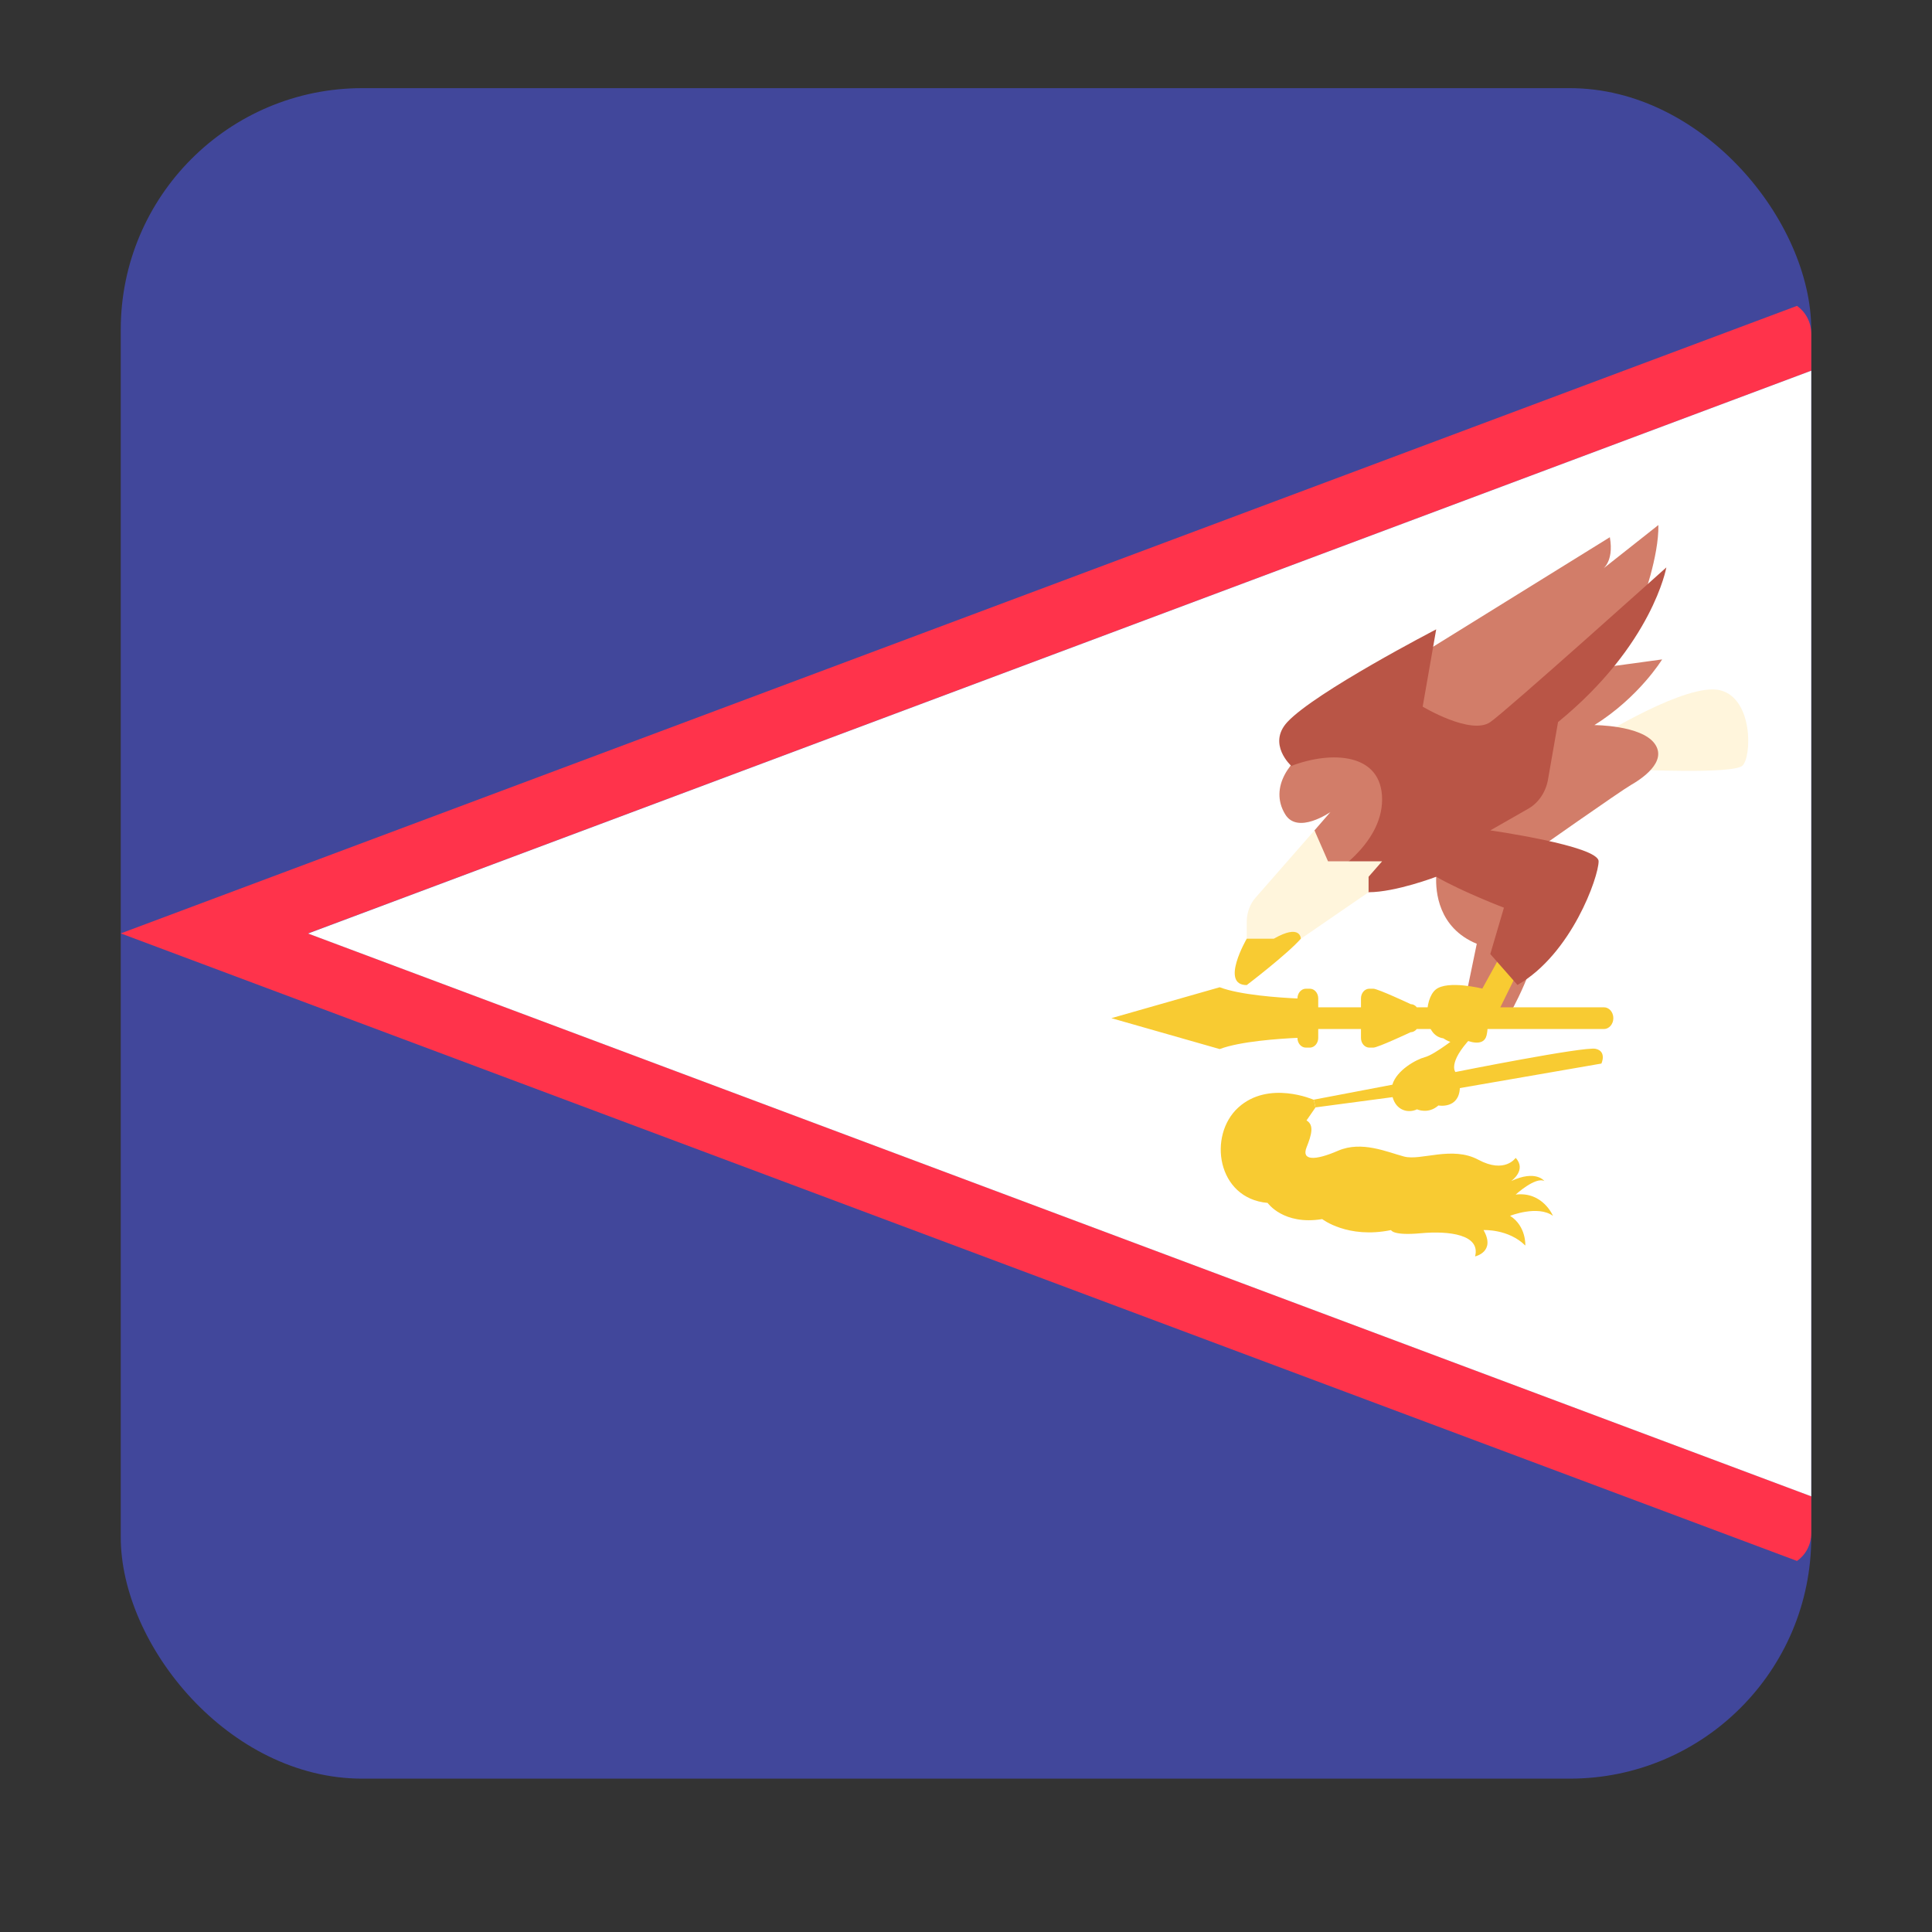 <svg width="16" height="16" viewBox="0 0 16 16" fill="none" xmlns="http://www.w3.org/2000/svg">
<rect x="0" y="0" width="16" height="16" fill="#333333" stroke="none"/>
<rect x="1" y="0.73" width="14" height="14" rx="2" fill="#41479B"/>
<path d="M15 12.696V12.391L2.551 7.73L15 3.07V2.765C15 2.665 14.951 2.582 14.882 2.533L1 7.73L14.882 12.927C14.951 12.879 15 12.796 15 12.696Z" fill="#FF334B"/>
<path d="M2.551 7.731L15 12.392V3.07L2.551 7.731Z" fill="white"/>
<path d="M13.526 6.373C13.526 6.373 14.353 6.413 14.43 6.341C14.507 6.269 14.521 5.789 14.248 5.717C13.975 5.645 13.232 6.109 13.232 6.109L13.526 6.373Z" fill="#FFF5DC"/>
<path d="M11.908 7.117C11.908 7.117 11.899 7.144 11.894 7.261C11.889 7.379 11.908 7.683 12.23 7.816L12.156 8.174L12.496 8.409C12.496 8.409 12.749 7.982 12.763 7.624C12.777 7.267 11.908 7.117 11.908 7.117Z" fill="#D27D69"/>
<path d="M10.886 6.877L11.018 6.725C11.018 6.725 10.746 6.915 10.643 6.743C10.507 6.519 10.689 6.284 10.879 6.18C11.068 6.076 11.446 6.156 11.446 6.156L11.684 6.853L10.963 7.373L10.886 6.877Z" fill="#D27D69"/>
<path d="M13.12 5.549L13.765 5.461C13.765 5.461 13.575 5.773 13.204 6.005C13.204 6.005 13.589 6.005 13.702 6.157C13.814 6.309 13.589 6.454 13.505 6.502C13.421 6.55 12.693 7.062 12.693 7.062L12.041 6.974L13.12 5.549Z" fill="#D27D69"/>
<path d="M13.599 4.983C13.599 4.983 13.739 4.609 13.734 4.348L13.262 4.721C13.262 4.721 13.37 4.663 13.332 4.449L11.791 5.404L11.479 6.039L12.431 6.376L13.599 4.983Z" fill="#D27D69"/>
<path d="M12.437 7.895L12.276 8.187C12.276 8.187 11.988 8.115 11.89 8.195C11.792 8.275 11.782 8.575 11.953 8.599C11.953 8.599 12.072 8.683 12.143 8.615C12.143 8.615 12.286 8.679 12.311 8.575C12.335 8.471 12.304 8.383 12.304 8.383H12.405L12.584 8.019L12.437 7.895Z" fill="#F8CB32"/>
<path d="M10.998 7.261C10.998 7.261 11.446 7.005 11.446 6.621C11.446 6.236 11.03 6.215 10.694 6.343C10.694 6.343 10.493 6.162 10.661 5.98C10.892 5.731 11.894 5.212 11.894 5.212L11.782 5.852C11.782 5.852 12.181 6.092 12.342 5.98C12.478 5.886 13.8 4.699 13.8 4.699C13.8 4.699 13.687 5.34 12.903 5.98L12.82 6.455C12.802 6.559 12.742 6.648 12.659 6.696L12.342 6.877C12.342 6.877 13.239 7.005 13.239 7.133C13.239 7.261 13.015 7.901 12.567 8.157L12.342 7.901L12.455 7.517C12.455 7.517 12.118 7.389 11.894 7.261C11.894 7.261 11.558 7.389 11.334 7.389C11.11 7.389 10.998 7.261 10.998 7.261Z" fill="#B95546"/>
<path d="M10.325 7.902V7.636C10.325 7.56 10.351 7.487 10.398 7.434L10.886 6.877L10.998 7.133H11.446L11.334 7.261V7.389L10.774 7.774L10.325 7.902Z" fill="#FFF5DC"/>
<path d="M10.549 7.774H10.325C10.325 7.774 10.101 8.158 10.325 8.158C10.325 8.158 10.661 7.902 10.773 7.774C10.773 7.774 10.773 7.646 10.549 7.774Z" fill="#F8CB32"/>
<path d="M13.283 8.342H11.733C11.721 8.326 11.703 8.316 11.683 8.316C11.683 8.316 11.411 8.188 11.373 8.188H11.341C11.302 8.188 11.271 8.224 11.271 8.268V8.342H10.917V8.268C10.917 8.224 10.886 8.188 10.847 8.188H10.815C10.777 8.188 10.745 8.224 10.745 8.268V8.269C10.593 8.262 10.269 8.24 10.101 8.176L9.204 8.432L10.101 8.688C10.269 8.624 10.593 8.602 10.745 8.595V8.596C10.745 8.64 10.776 8.676 10.815 8.676H10.847C10.885 8.676 10.917 8.64 10.917 8.596V8.522H11.271V8.596C11.271 8.64 11.302 8.676 11.341 8.676H11.373C11.411 8.676 11.683 8.548 11.683 8.548C11.703 8.548 11.721 8.537 11.733 8.522H13.283C13.326 8.522 13.361 8.481 13.361 8.432C13.361 8.382 13.326 8.342 13.283 8.342Z" fill="#F8CB32"/>
<path d="M13.215 8.686C13.122 8.664 12.053 8.878 12.053 8.878C12.053 8.878 11.987 8.803 12.183 8.595L12.09 8.568C12.09 8.568 11.884 8.734 11.8 8.755C11.728 8.774 11.566 8.863 11.531 8.983L10.88 9.107L10.894 9.171L11.533 9.086C11.563 9.198 11.664 9.221 11.735 9.187C11.735 9.187 11.828 9.23 11.912 9.155C11.912 9.155 12.081 9.187 12.09 9.011L13.262 8.808C13.262 8.809 13.309 8.707 13.215 8.686Z" fill="#F8CB32"/>
<path d="M12.552 9.589C12.552 9.589 12.463 9.722 12.244 9.605C12.025 9.487 11.768 9.615 11.628 9.578C11.488 9.541 11.277 9.445 11.081 9.53C10.885 9.615 10.778 9.61 10.82 9.503C10.862 9.397 10.885 9.317 10.82 9.279L10.894 9.172L10.88 9.108C10.88 9.108 10.507 8.943 10.255 9.172C10.002 9.402 10.077 9.925 10.498 9.962C10.498 9.962 10.628 10.149 10.95 10.096C10.95 10.096 11.161 10.261 11.52 10.187C11.52 10.187 11.534 10.235 11.768 10.213C12.001 10.192 12.263 10.224 12.216 10.405C12.216 10.405 12.389 10.368 12.286 10.187C12.286 10.187 12.492 10.176 12.632 10.315C12.632 10.315 12.641 10.155 12.506 10.069C12.506 10.069 12.734 9.978 12.861 10.069C12.861 10.069 12.777 9.866 12.552 9.893C12.552 9.893 12.716 9.743 12.79 9.781C12.79 9.781 12.72 9.685 12.515 9.781C12.515 9.781 12.646 9.69 12.552 9.589Z" fill="#F8CB32"/>
</svg>

